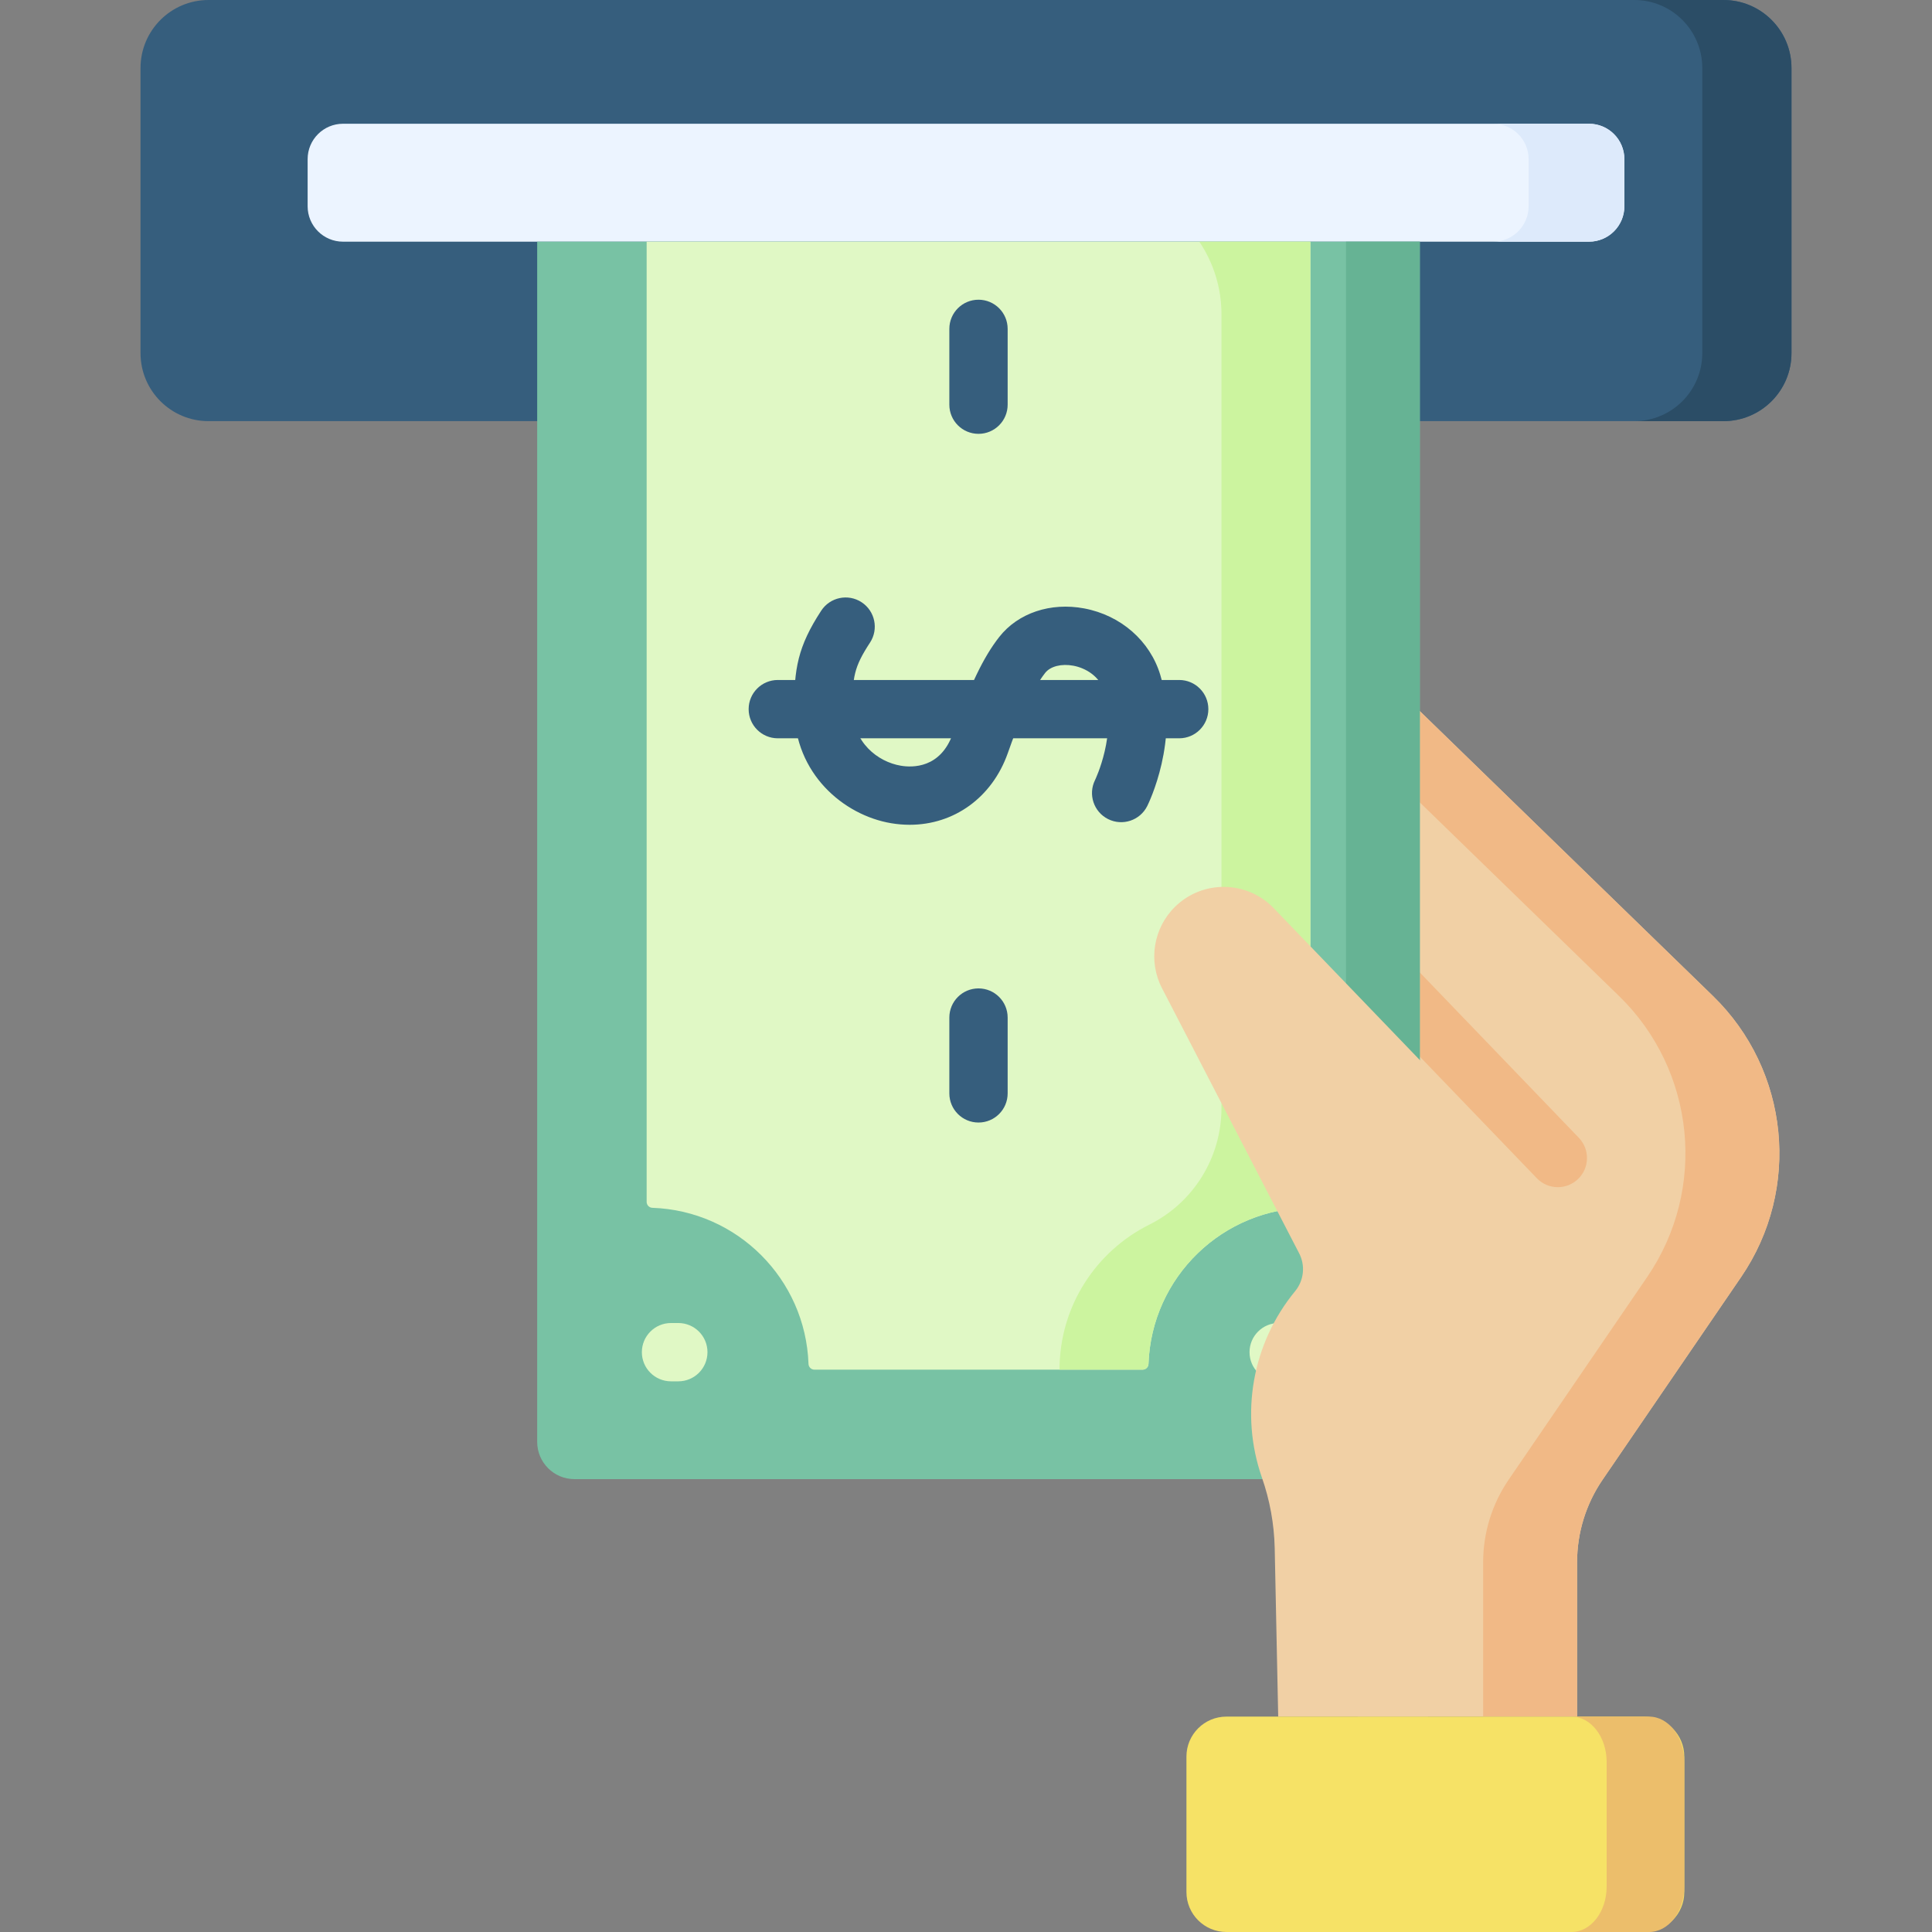 <svg id="Capa_1" enable-background="new 0 0 512 512" height="512" viewBox="0 0 512 512" width="512" xmlns="http://www.w3.org/2000/svg"><rect x="0" y="0" width="512" height="512" fill="#808080" stroke="none"/><g><path d="m456.732 111.609h-401.464c-9.957 0-18.029-8.072-18.029-18.029v-75.55c0-9.958 8.072-18.03 18.029-18.03h401.464c9.957 0 18.029 8.072 18.029 18.029v75.55c0 9.958-8.072 18.03-18.029 18.03z" fill="#365e7d"/><path d="m456.732 0h-23.638c9.957 0 18.029 8.072 18.029 18.029v75.55c0 9.957-8.072 18.029-18.029 18.029h23.638c9.957 0 18.029-8.072 18.029-18.029v-75.55c0-9.957-8.072-18.029-18.029-18.029z" fill="#2b4d66"/><path d="m376.268 188.455 77.666 75.477c20.279 19.708 23.436 51.149 7.48 74.495l-36.709 53.709c-4.404 6.444-6.761 14.068-6.761 21.874v40.909h-58.15v-175.208-78.162z" fill="#f1d0a5"/><g><path d="m412.843 314.613c-2.028 0-4.052-.793-5.569-2.37l-67.546-70.223c-2.958-3.075-2.863-7.967.212-10.925 3.076-2.959 7.967-2.863 10.925.212l67.546 70.223c2.958 3.075 2.863 7.967-.212 10.925-1.499 1.442-3.429 2.158-5.356 2.158z" fill="#f1b986"/></g><path d="m453.934 263.932-77.666-75.477-13.695 10.885 66.466 64.592c20.279 19.708 23.436 51.149 7.48 74.495l-36.709 53.709c-4.404 6.444-6.761 14.068-6.761 21.874v40.909h24.896v-40.909c0-7.806 2.357-15.429 6.761-21.874l36.709-53.709c15.955-23.346 12.798-54.787-7.481-74.495z" fill="#f1b986"/><path d="m421.094 64.047h-330.188c-5.181 0-9.381-4.2-9.381-9.381v-12.491c0-5.181 4.2-9.381 9.381-9.381h330.188c5.181 0 9.381 4.2 9.381 9.381v12.491c0 5.181-4.2 9.381-9.381 9.381z" fill="#ecf4ff"/><path d="m421.094 32.794h-25.376c5.181 0 9.381 4.2 9.381 9.381v12.491c0 5.181-4.2 9.381-9.381 9.381h25.376c5.181 0 9.381-4.2 9.381-9.381v-12.491c0-5.181-4.2-9.381-9.381-9.381z" fill="#ddeafb"/><path d="m142.359 64.047v318.06c0 5.455 4.423 9.878 9.878 9.878h214.153c5.455 0 9.878-4.423 9.878-9.878v-318.06z" fill="#78c2a4"/><path d="m356.704 64.047v318.06c0 5.455-4.423 9.878-9.878 9.878h19.564c5.455 0 9.878-4.423 9.878-9.878v-318.06z" fill="#66b394"/><g><g><path d="m340.799 366.067h-1.935c-4.268 0-7.726-3.459-7.726-7.726s3.459-7.726 7.726-7.726h1.935c4.268 0 7.726 3.459 7.726 7.726s-3.458 7.726-7.726 7.726z" fill="#e0f8c5"/></g><g><path d="m179.762 366.067h-1.936c-4.268 0-7.726-3.459-7.726-7.726s3.459-7.726 7.726-7.726h1.936c4.268 0 7.726 3.459 7.726 7.726s-3.458 7.726-7.726 7.726z" fill="#e0f8c5"/></g></g><path d="m171.369 64.047v254.46c0 .85.673 1.546 1.523 1.576 22.492.784 40.585 18.876 41.369 41.369.03.849.726 1.523 1.576 1.523h86.953c.85 0 1.546-.673 1.576-1.523.802-22.998 19.698-41.395 42.892-41.395v-256.01z" fill="#e0f8c5"/><path d="m317.838 64.047c3.741 5.581 5.864 12.23 5.864 19.206v210.404c0 13.068-7.409 25.05-19.107 30.876-14.114 7.029-23.811 21.603-23.811 38.441h22.006c.85 0 1.546-.673 1.576-1.523.802-22.998 19.698-41.395 42.892-41.395v-256.009z" fill="#ccf49f"/><path d="m338.737 454.919-.927-44.69c-.148-6.36-1.291-12.658-3.389-18.665-5.892-16.872-2.555-35.595 8.802-49.393 2.391-2.905 2.765-6.975.943-10.266l-36.22-70.015c-3.718-7.188-2.305-15.961 3.484-21.617 7.309-7.142 19.038-6.961 26.123.405l67.546 70.222-17.513 70.165-9.115 73.854z" fill="#f1d0a5"/><g><g><path d="m241.089 218.575c-1.615.001-3.259-.136-4.924-.415-12.675-2.131-25.564-13.181-25.678-30.178-.071-10.628.906-16.61 7.147-26.149 2.337-3.571 7.126-4.571 10.695-2.236 3.571 2.336 4.572 7.125 2.236 10.695-4.263 6.516-4.682 9.151-4.626 17.588.058 8.867 6.67 14.013 12.788 15.041 3.054.518 10.525.719 13.777-8.481 4.549-12.868 8.116-20.298 12.309-25.644 4.976-6.343 13.601-9.241 22.518-7.559 9.71 1.829 17.437 8.59 20.163 17.641 5.178 17.188-3.116 34.037-3.471 34.746-1.914 3.815-6.557 5.353-10.371 3.442-3.805-1.909-5.347-6.535-3.455-10.344.105-.216 5.864-12.223 2.501-23.386-1.263-4.192-5.078-6.32-8.229-6.913-3.171-.599-6.117.152-7.497 1.911-3.823 4.874-7.149 13.481-9.898 21.258-4.169 11.791-14.269 18.983-25.985 18.983z" fill="#365e7d"/></g><g><path d="m312.501 195.657h-106.376c-4.268 0-7.726-3.459-7.726-7.726s3.459-7.726 7.726-7.726h106.375c4.268 0 7.726 3.459 7.726 7.726s-3.458 7.726-7.725 7.726z" fill="#365e7d"/></g><g><path d="m259.312 297.483c-4.268 0-7.726-3.459-7.726-7.726v-20.092c0-4.268 3.459-7.726 7.726-7.726s7.726 3.459 7.726 7.726v20.092c.001 4.267-3.458 7.726-7.726 7.726z" fill="#365e7d"/></g><g><path d="m259.312 114.972c-4.268 0-7.726-3.459-7.726-7.726v-20.092c0-4.268 3.459-7.726 7.726-7.726s7.726 3.459 7.726 7.726v20.092c.001 4.267-3.458 7.726-7.726 7.726z" fill="#365e7d"/></g></g><path d="m435.766 512h-110.755c-5.85 0-10.592-4.742-10.592-10.592v-35.897c0-5.85 4.742-10.592 10.592-10.592h110.755c5.85 0 10.592 4.742 10.592 10.592v35.897c0 5.85-4.742 10.592-10.592 10.592z" fill="#f6e266"/><path d="m437.035 454.919h-20.577c5.149 0 9.322 5.388 9.322 12.035v33.011c0 6.647-4.174 12.035-9.322 12.035h20.577c5.149 0 9.322-5.388 9.322-12.035v-33.011c.001-6.647-4.173-12.035-9.322-12.035z" fill="#ecbe6b"/></g></svg>